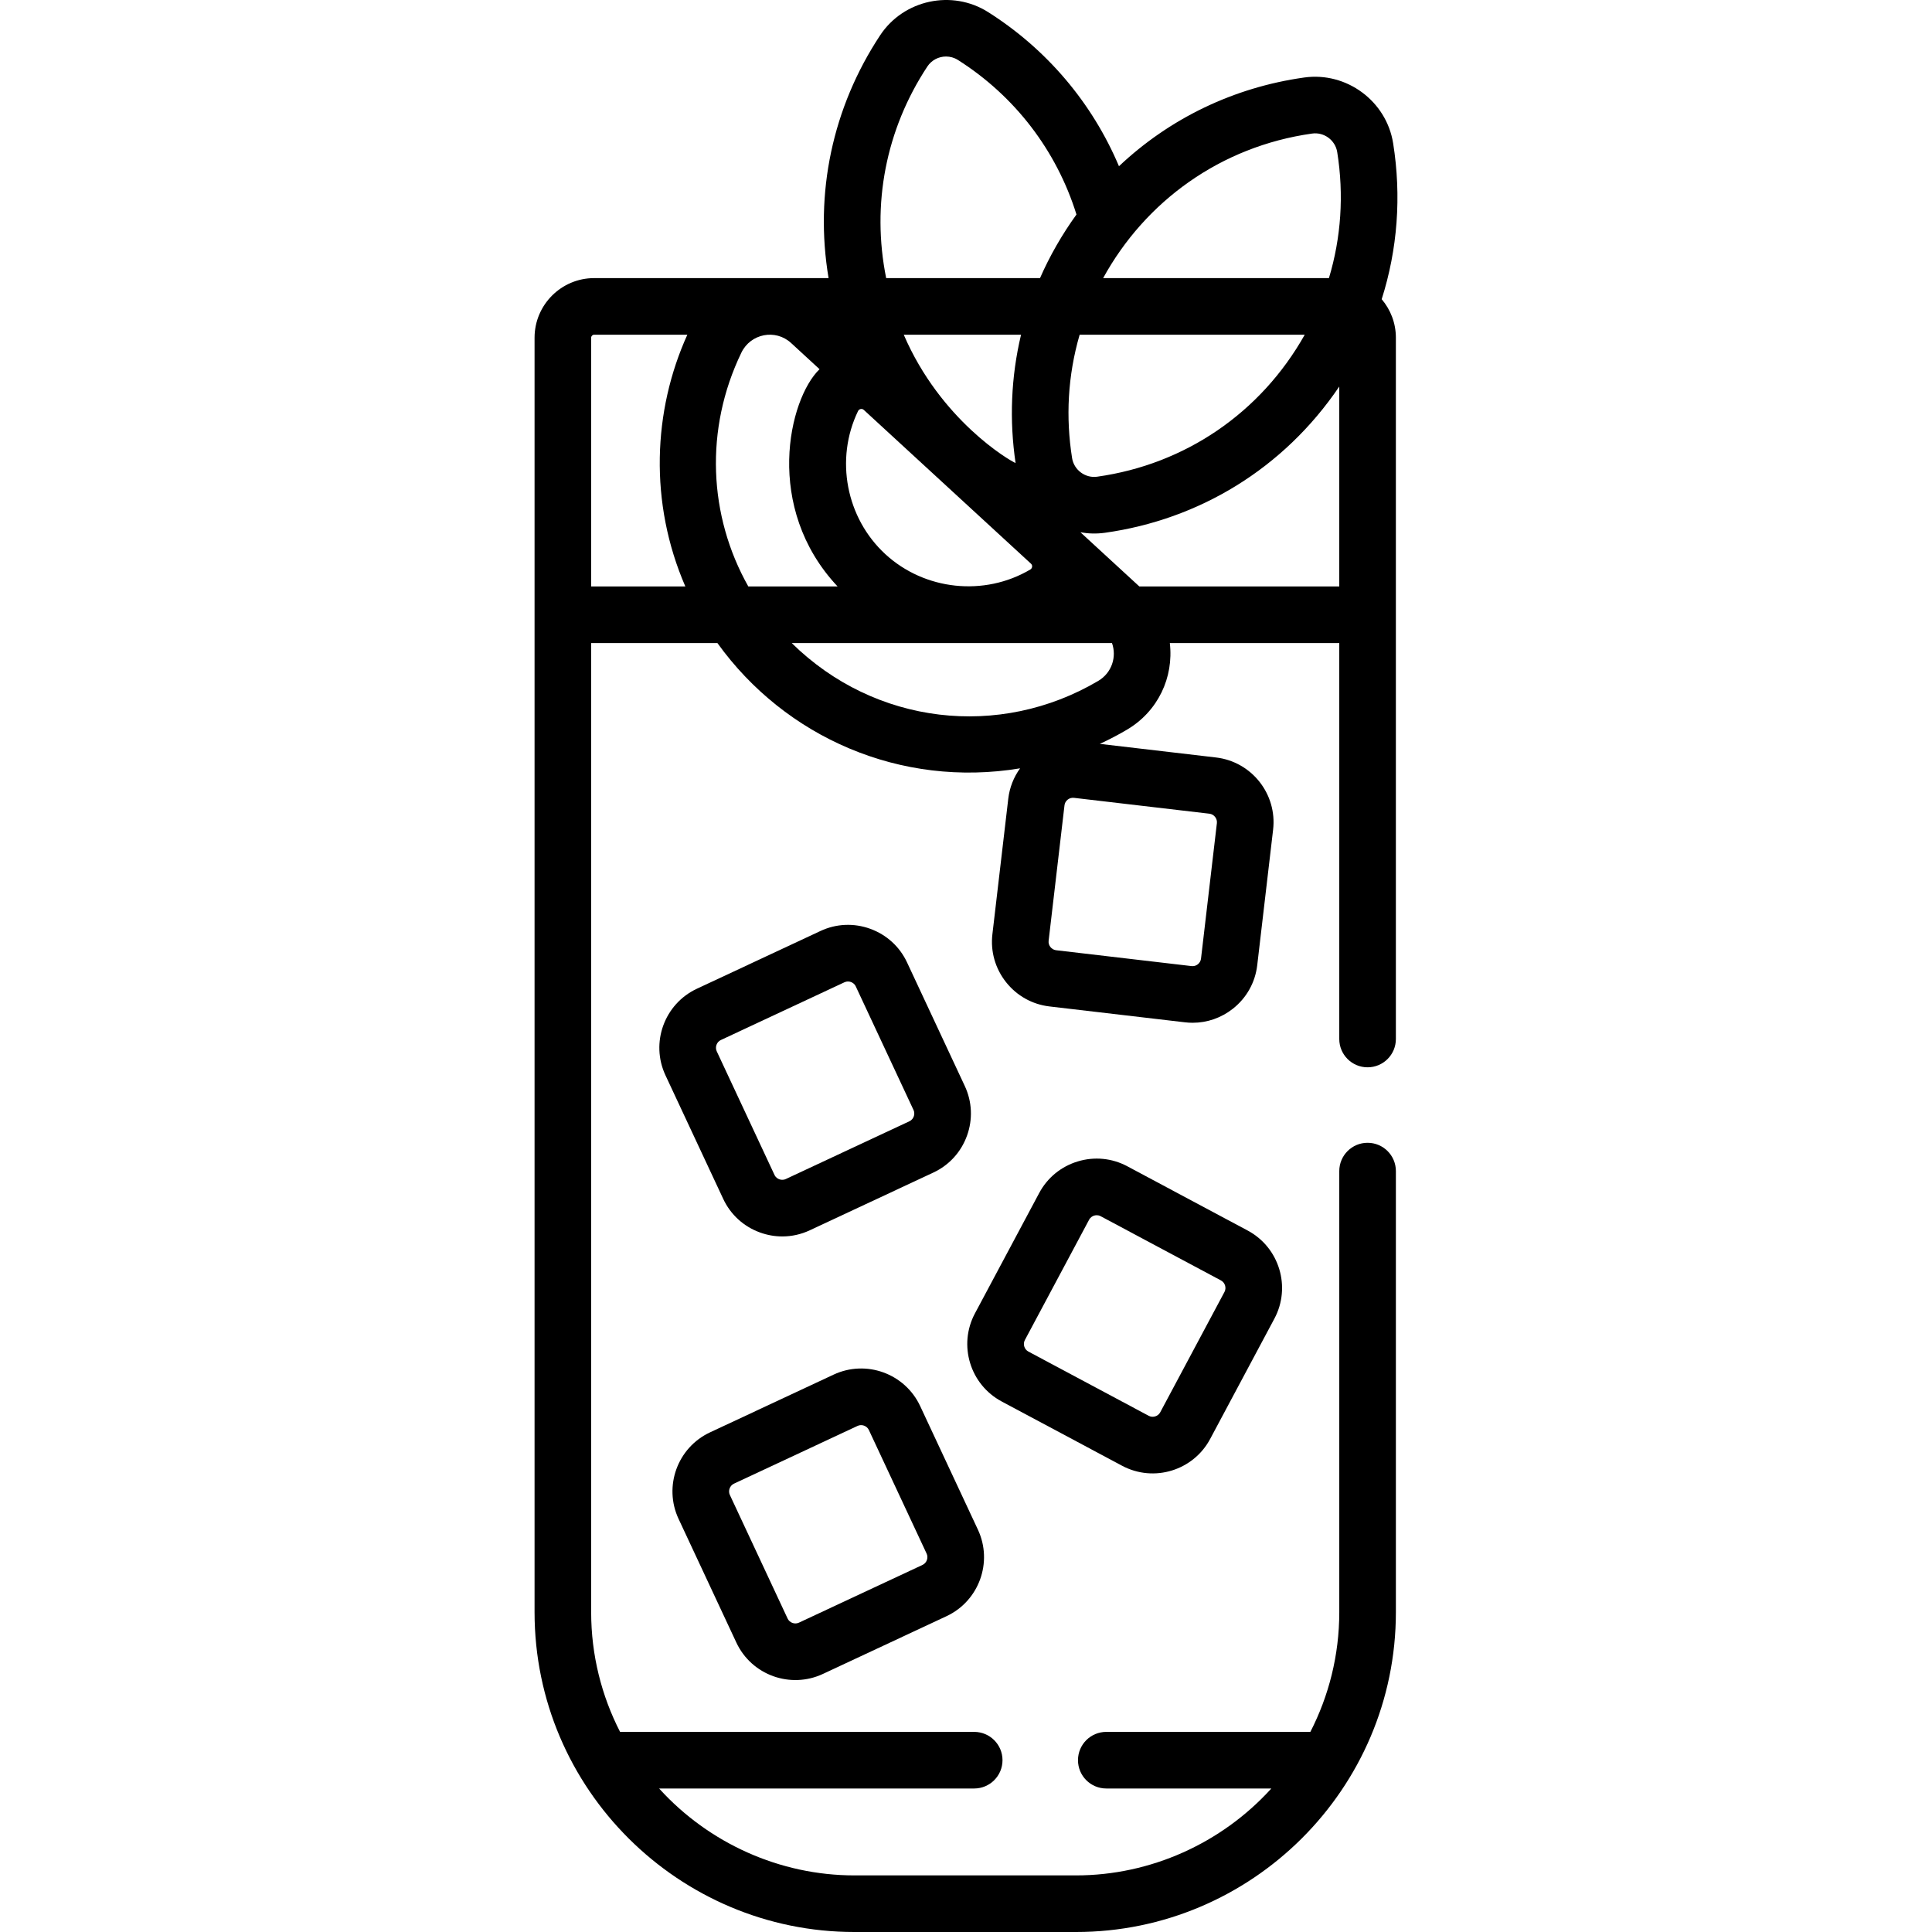 <svg id="Capa_1" enable-background="new 0 0 511.965 511.965" height="512" viewBox="0 0 511.965 511.965" width="512" xmlns="http://www.w3.org/2000/svg"><g><path d="m369.168 37.952c-1.779-11.176-12.349-18.977-23.548-17.415-18.707 2.624-35.672 10.838-49.103 23.512-7.077-16.734-19.068-30.957-34.656-40.834-9.559-6.057-22.403-3.304-28.635 6.142-12.65 19.166-17.433 41.863-13.66 64.339-6.602 0-55.398 0-62.114 0-8.711 0-15.798 7.087-15.798 15.799v337.721c0 46.983 38.344 84.75 84.75 84.75h58.744c46.495 0 84.75-37.883 84.75-84.75v-116.886c0-4.143-3.357-7.5-7.5-7.5s-7.5 3.357-7.5 7.5v116.885c0 11.42-2.776 22.197-7.662 31.721h-54.079c-4.143 0-7.5 3.357-7.5 7.5s3.357 7.5 7.5 7.5h43.732c-.033.036-.063.074-.096.11-13.122 14.41-31.915 22.919-51.646 22.919h-58.744c-19.73 0-38.523-8.509-51.646-22.919-.033-.036-.063-.074-.096-.11h83.494c4.143 0 7.5-3.357 7.5-7.5s-3.357-7.5-7.5-7.5h-93.841c-4.886-9.524-7.662-20.301-7.662-31.721v-256.805h33.46c17.939 24.972 48.537 38.44 80.201 33.193-1.696 2.35-2.784 5.095-3.13 8.045v.001l-4.206 35.911c-.535 4.566.747 9.075 3.608 12.696 2.862 3.62 6.952 5.909 11.519 6.444l35.911 4.205c.68.079 1.356.119 2.03.119 3.856 0 7.583-1.292 10.666-3.728 3.62-2.862 5.909-6.952 6.444-11.519l4.206-35.913c1.105-9.446-5.681-18.032-15.127-19.139l-30.785-3.605c2.459-1.134 4.862-2.389 7.194-3.765 8.204-4.844 12.424-13.824 11.349-22.947h44.903v104.92c0 4.143 3.357 7.5 7.5 7.5s7.5-3.357 7.5-7.5v-185.834c0-3.89-1.42-7.451-3.76-10.207 4.191-13.176 5.276-27.25 3.033-41.335zm-123.422-20.334c1.128-1.709 3.021-2.642 4.946-2.642 1.08 0 2.17.294 3.14.908 15.096 9.565 26.151 24.016 31.424 40.96-3.783 5.226-7.091 10.983-9.659 16.851h-40.77c-3.937-19.525-.086-39.403 10.919-56.077zm40.352 71.077h59.648c-11.657 20.729-31.72 34.36-55 37.626-3.198.453-6.158-1.822-6.649-4.919-1.711-10.753-1.17-21.805 2.001-32.707zm-16.977 34.005c-1.615-.652-19.89-11.364-29.633-34.005h31.082c-2.67 11.182-3.118 22.715-1.449 34.005zm-41.752-13.759c.286-.592 1.046-.769 1.537-.316l44.291 40.744c.49.451.387 1.219-.187 1.557-12.183 7.193-27.972 5.518-38.39-4.067-10.42-9.588-13.402-25.179-7.251-37.918zm-45.757 46.469h-24.958v-65.916c0-.44.358-.799.798-.799h24.69c-9.144 20.183-10.151 44.542-.53 66.715zm16.688 0c-10.562-18.725-11.625-41.698-1.841-61.959 2.442-5.058 9.04-6.357 13.174-2.557l7.541 6.937c-8.212 7.933-14.834 36.713 4.785 57.579zm122.192 60.216c1.212.142 2.115 1.286 1.974 2.497l-4.206 35.911c-.142 1.212-1.269 2.122-2.497 1.974l-35.911-4.205c-1.212-.142-2.115-1.285-1.974-2.497l4.206-35.912v.001c.142-1.212 1.271-2.114 2.497-1.974zm-29.471-35.187c-26.134 15.424-59.129 11.704-81.215-10.029h84.864c1.301 3.628-.032 7.896-3.649 10.029zm63.877-25.029h-52.978l-15.612-14.361c2.103.378 4.266.442 6.522.127 24.827-3.482 47.287-16.91 62.067-38.748v52.982zm-2.741-81.715h-59.833c11.178-20.371 31.153-34.905 55.381-38.304 3.17-.443 6.147 1.766 6.648 4.918.001.001.001.001.001.001 1.81 11.361 1.019 22.712-2.197 33.385z"/><path d="m176.341 284.94 15.307 32.757c1.945 4.165 5.406 7.327 9.745 8.902 1.93.7 3.926 1.049 5.916 1.049 2.484 0 4.957-.544 7.27-1.624l32.757-15.307c4.165-1.945 7.327-5.406 8.902-9.745 1.575-4.338 1.371-9.021-.575-13.186l-15.306-32.759c-1.946-4.164-5.407-7.325-9.745-8.9-4.34-1.576-9.021-1.37-13.187.575h.001l-32.758 15.306c-8.617 4.027-12.353 14.313-8.327 22.932zm14.677-9.341 32.758-15.306h.001c.328-.153.645-.206.923-.206.333 0 .612.075.792.141.332.12.938.43 1.275 1.151l15.306 32.759c.337.721.186 1.385.065 1.716s-.43.938-1.151 1.274l-32.757 15.307c-.723.336-1.386.186-1.718.065-.331-.12-.938-.43-1.274-1.151l-15.307-32.757c-.516-1.106-.019-2.477 1.087-2.993z"/><path d="m195.124 435.259c4.062 8.691 14.385 12.316 22.931 8.325l32.759-15.306c8.618-4.028 12.353-14.314 8.325-22.931l-15.306-32.758c-4.026-8.615-14.309-12.356-22.932-8.326h.001l-32.759 15.306c-8.618 4.028-12.353 14.314-8.325 22.931zm-.63-42.1 32.758-15.306h.001c1.101-.518 2.473-.022 2.99 1.086l15.306 32.759c.516 1.103.021 2.474-1.086 2.99l-32.759 15.306c-1.103.517-2.474.021-2.99-1.086l-15.306-32.759c-.516-1.103-.021-2.473 1.086-2.99z"/><path d="m265.443 371.381 31.896 17.029c8.43 4.5 18.88 1.264 23.341-7.094l17.029-31.896c4.479-8.391 1.297-18.861-7.093-23.341l-31.896-17.029c-4.056-2.165-8.721-2.618-13.136-1.276-4.417 1.342-8.041 4.314-10.206 8.369l-17.028 31.897c-4.48 8.392-1.3 18.861 7.093 23.341zm6.139-16.278 17.029-31.896c.375-.702.997-.979 1.334-1.081.161-.05.398-.102.68-.102.307 0 .665.062 1.031.258l31.896 17.029c1.076.574 1.499 1.969.925 3.045l-17.029 31.896c-.574 1.075-1.969 1.5-3.045.925l-31.896-17.029c-1.075-.574-1.499-1.968-.925-3.045z"/></g></svg>